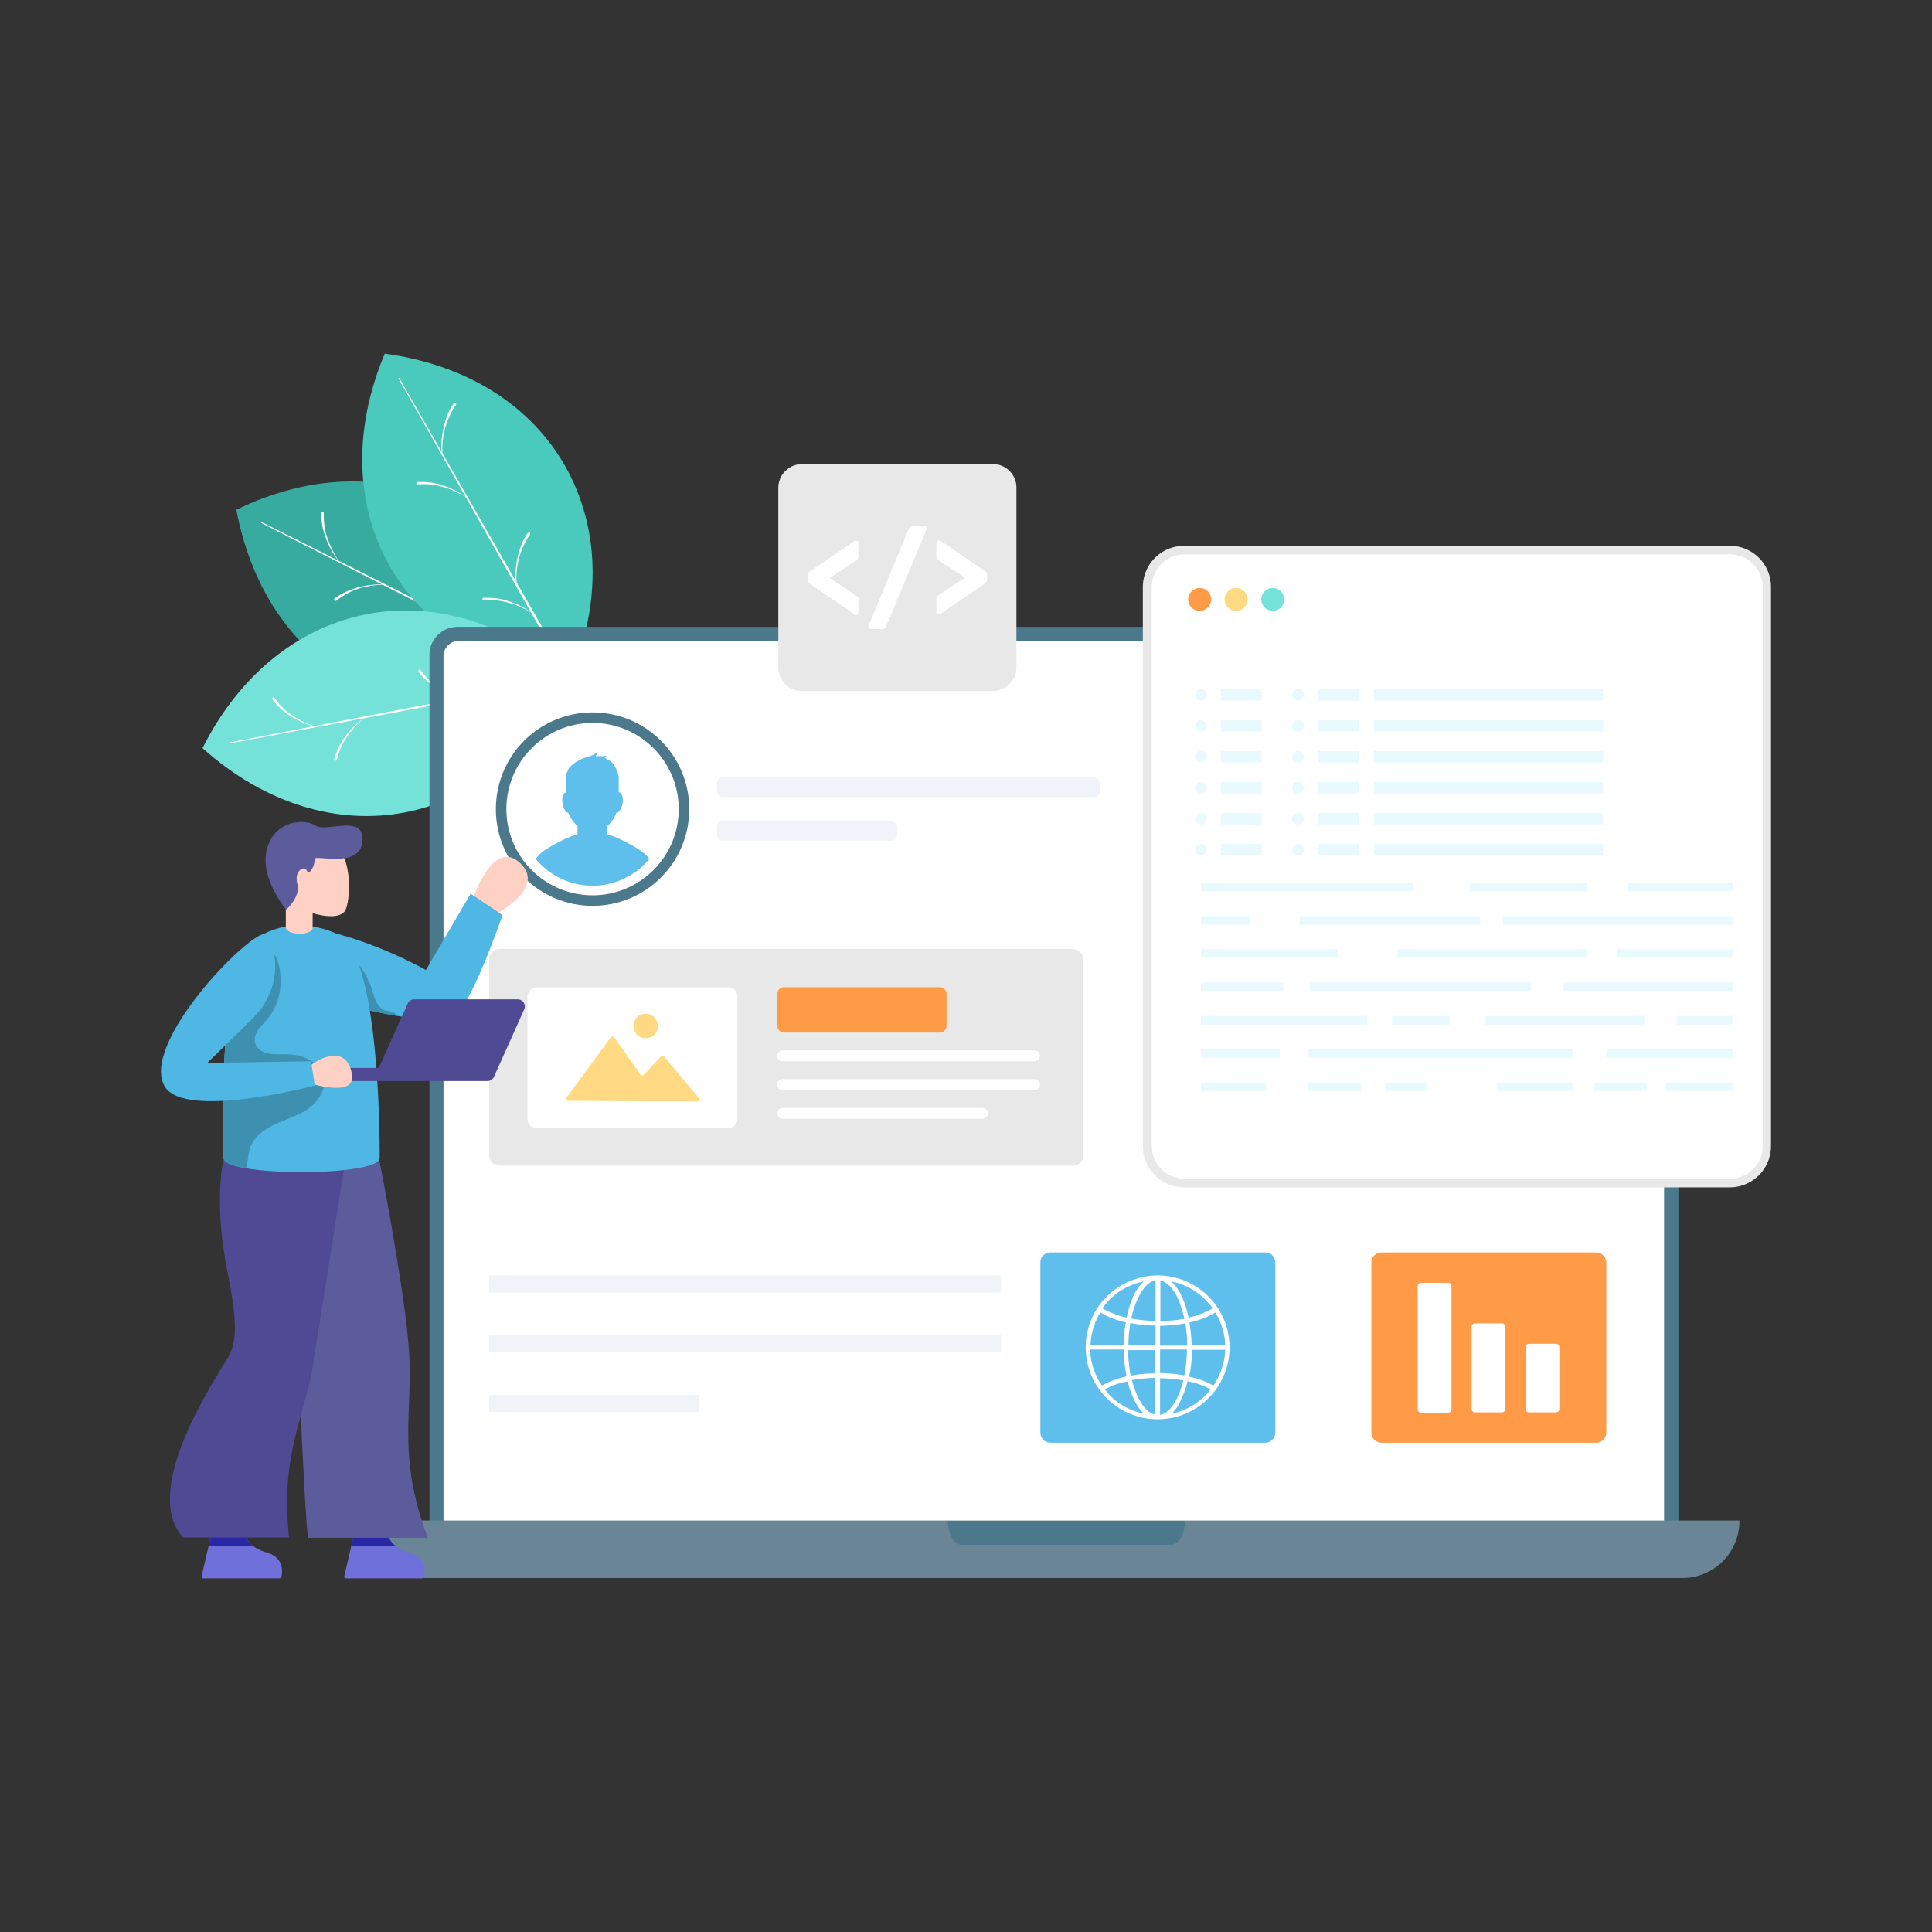 <svg id="SvgjsSvg1001" width="360" height="360" xmlns="http://www.w3.org/2000/svg" version="1.1" xmlns:xlink="http://www.w3.org/1999/xlink" xmlns:svgjs="http://svgjs.com/svgjs"><rect width="100%" height="100%" fill="#333333" stroke="none"/><defs id="SvgjsDefs1002"></defs><g id="SvgjsG1008"><svg xmlns="http://www.w3.org/2000/svg" data-name="Layer 1" viewBox="0 0 1200 1000" width="360" height="360"><g data-name="Api Interface" fill="#000000" class="color000 svgShape"><path fill="#38aba1" d="M353.974,321.473h0c-9.714-51.942-37.668-89.412-75.336-108.444s-84.456-19.429-131.838,3.569h0C166.229,320.086,259.011,367.071,353.974,321.473Z" class="color199180 svgShape"></path><path fill="#ffffff" d="M342.476,316.517,162.462,224.924c-.198,0-.198-.198-.198-.397s.198-.198.397-.198l180.41,90.8a.755.755,0,0,1-.595,1.388Z" class="colorfff svgShape"></path><path fill="#ffffff" d="M238.79 263.187a53.955 53.955 0 00-15.86 2.379 34.202 34.202 0 00-7.335 3.172 48.85 48.85 0 00-6.741 4.362h0a.853.853 0 01-.991-1.388h0a32.027 32.027 0 017.137-4.163A40.277 40.277 0 01222.731 264.773a56.085 56.085 0 0116.257-1.784c-.198 0 0 0-.198.198zM293.507 290.942a52.979 52.979 0 01-10.507-22.006 39.497 39.497 0 01-.793-8.327.793.793 0 011.586 0h0a53.141 53.141 0 00.397 7.93 34.077 34.077 0 001.983 7.732 63.479 63.479 0 007.335 14.671c.198-.198.198 0 0 0zM312.738 300.657a53.955 53.955 0 00-15.86 2.379 34.2 34.2 0 00-7.335 3.172 48.849 48.849 0 00-6.741 4.362h0a.853.853 0 01-.991-1.388h0a32.027 32.027 0 017.137-4.163 40.275 40.275 0 017.732-2.776 56.085 56.085 0 0116.257-1.784c-.198 0-.198 0-.198.198zM210.836 249.111A52.979 52.979 0 01200.328 227.105a39.497 39.497 0 01-.793-8.327.793.793 0 011.586 0h0a53.141 53.141 0 00.397 7.93 34.076 34.076 0 001.983 7.732 63.48 63.48 0 007.335 14.671c.198-.198.198 0 0 0z" class="colorfff svgShape"></path><path fill="#4ac9bd" d="M353.974,321.473h0c20.618-48.572,17.843-95.36-2.974-132.036s-59.674-62.648-112.013-69.785h0C198.148,216.796,249.693,307.199,353.974,321.473Z" class="color2ab19f svgShape"></path><path fill="#ffffff" d="M347.036,310.768l-99.523-175.652c0-.198,0-.397.198-.397s.397,0,.397.198L348.622,310.173a.872.872,0,0,1-.198.991,1.137,1.137,0,0,1-1.388-.397Z" class="colorfff svgShape"></path><path fill="#ffffff" d="M289.939 209.262a51.744 51.744 0 00-14.671-6.741 51.05 51.05 0 00-7.93-1.586 35.357 35.357 0 00-7.93 0h0a.793.793 0 010-1.586h0a58.559 58.559 0 018.327.397 35.747 35.747 0 017.93 1.983 46.901 46.901 0 0114.274 7.534zM320.47 262.592a49.98 49.98 0 01.991-16.257 52.395 52.395 0 012.379-7.93 37.645 37.645 0 013.965-7.335c.198-.397.793-.397 1.19-.198s.397.793.198 1.19h0a29.987 29.987 0 00-3.965 6.939 47.64 47.64 0 00-4.362 23.592c-.198 0-.198.198-.397 0zM330.977 281.228a51.744 51.744 0 00-14.671-6.741 51.049 51.049 0 00-7.93-1.586 35.357 35.357 0 00-7.93 0h0a.726.726 0 01-.793-.793c0-.595.198-.793.793-.793h0a58.56 58.56 0 018.327.397 35.748 35.748 0 017.93 1.983 42.936 42.936 0 0114.274 7.534c.198-.198.198 0 0 0zM274.475 182.102a49.98 49.98 0 01.991-16.257 52.394 52.394 0 012.379-7.93 37.645 37.645 0 013.965-7.335c.198-.397.793-.397 1.19-.198s.397.793.198 1.19h0a29.987 29.987 0 00-3.965 6.939 47.64 47.64 0 00-4.362 23.592c-.198 0-.198.198-.396 0C274.673 182.3 274.475 182.3 274.475 182.102z" class="colorfff svgShape"></path><path fill="#75e2da" d="M353.776,321.275h0c-39.254-35.091-84.456-47.779-125.692-39.849s-78.706,36.28-102.298,83.266h0C204.293,434.874,306.394,415.445,353.776,321.275Z" class="color48dbc5 svgShape"></path><path fill="#ffffff" d="M341.485,324.447,143.033,361.719c-.198,0-.397,0-.397-.198s0-.397.198-.397L341.088,322.861a1.09,1.09,0,0,1,.991.595.694.694,0,0,1-.595.991Z" class="colorfff svgShape"></path><path fill="#ffffff" d="M226.894 345.66a47.832 47.832 0 00-11.102 11.697 34.742 34.742 0 00-3.965 6.939 33.827 33.827 0 00-2.577 7.534h0a.817.817 0 01-1.586-.397h0a51.923 51.923 0 012.974-7.732 50.831 50.831 0 014.362-6.939 45.137 45.137 0 0111.895-11.102zM287.163 334.161a52.446 52.446 0 01-15.067-6.146 39.485 39.485 0 01-6.542-4.758 38.786 38.786 0 01-5.551-5.948.934.934 0 01.198-1.19c.397-.397.793-.198 1.19.198h0a49.813 49.813 0 005.155 6.146 38.921 38.921 0 006.344 4.956 51.744 51.744 0 0014.671 6.741c-.198-.198-.198-.198-.396 0zM308.376 329.998A47.833 47.833 0 00297.274 341.695a34.742 34.742 0 00-3.965 6.939 33.827 33.827 0 00-2.577 7.534h0a.817.817 0 11-1.586-.397h0a51.924 51.924 0 012.974-7.732 50.832 50.832 0 014.362-6.939 52.807 52.807 0 0111.895-11.102c-.198-.198 0-.198 0 0zM196.363 351.409a52.446 52.446 0 01-15.067-6.146 39.485 39.485 0 01-6.542-4.758 38.786 38.786 0 01-5.551-5.948.853.853 0 111.388-.991h0a49.814 49.814 0 005.155 6.146 38.92 38.92 0 006.344 4.956 51.744 51.744 0 0014.671 6.741c-.397-.198-.397-.198-.397 0z" class="colorfff svgShape"></path><path fill="#4b788a" d="M1042.507,844.663H266.743V306.803a17.472,17.472,0,0,1,17.446-17.446h740.871a17.472,17.472,0,0,1,17.446,17.446Z" class="color5b6f8b svgShape"></path><path fill="#ffffff" d="M275.466,844.663v-537.067a9.518,9.518,0,0,1,9.516-9.516h739.087a9.518,9.518,0,0,1,9.516,9.516v537.067Z" class="colorfff svgShape"></path><circle cx="368.05" cy="402.559" r="60.071" fill="#4b788a" class="color5b6f8b svgShape"></circle><circle cx="368.05" cy="402.559" r="53.528" fill="#ffffff" class="colorfff svgShape"></circle><path fill="#5ebfec" d="M403.339,433.486a45.716,45.716,0,0,1-70.578,0,20.508,20.508,0,0,1,5.551-5.353c12.093-7.93,20.42-9.913,20.42-9.913v-5.155a22.345,22.345,0,0,1-5.749-8.128c-1.586-.397-3.172-2.776-3.569-5.948-.595-3.37.397-6.344,2.181-6.939v-9.913h0a5.991,5.991,0,0,1,.991-3.172,7.772,7.772,0,0,1,.793-1.784,17.044,17.044,0,0,1,3.965-3.569,28.461,28.461,0,0,1,6.542-3.172c2.379-.793,5.353-1.586,7.137-3.37a13.768,13.768,0,0,1-.991,2.577c1.784,0,5.353.198,6.939-.397l-1.19,1.19c.595,1.19,2.181,1.586,3.37,2.379a7.424,7.424,0,0,1,2.379,2.577,19.851,19.851,0,0,1,1.983,4.163,11.363,11.363,0,0,1,.793,2.776h0v9.714h0c1.983.198,2.974,3.37,2.379,6.939-.595,3.37-2.181,5.948-3.965,5.948a18.606,18.606,0,0,1-5.551,8.128v5.155s8.128,1.983,20.42,9.913A21.598,21.598,0,0,1,403.339,433.486Z" class="color3d84f2 svgShape"></path><path fill="#6a8696" d="M1044.886,880.15H264.166a35.663,35.663,0,0,1-35.686-35.686h851.893A35.369,35.369,0,0,1,1044.886,880.15Z" class="color4a5b6b svgShape"></path><path fill="#4b788a" d="M597.429,859.532H727.285c4.758,0,8.723-6.542,8.723-14.869H588.706C588.706,852.791,592.671,859.532,597.429,859.532Z" class="color5b6f8b svgShape"></path><path fill="#e8e8e8" d="M672.963,495.936V617.663a6.388,6.388,0,0,1-6.344,6.344H310.161a6.388,6.388,0,0,1-6.344-6.344V495.738a6.388,6.388,0,0,1,6.344-6.344H666.619C669.989,489.79,672.963,492.566,672.963,495.936Z" class="colorc8e1ff svgShape"></path><path fill="#ffffff" d="M458.057,519.131V594.864a5.964,5.964,0,0,1-5.948,5.948H333.554a5.964,5.964,0,0,1-5.948-5.948V519.131a5.965,5.965,0,0,1,5.948-5.948H452.11A5.841,5.841,0,0,1,458.057,519.131Z" class="colorfff svgShape"></path><path fill="#ffda82" d="M433.077 584.158l-80.094-.397a1.296 1.296 0 01-.991-2.181l27.359-37.272a1.294 1.294 0 012.181 0l16.257 22.997a1.414 1.414 0 002.181.198l10.507-11.3a1.32 1.32 0 011.983 0l21.61 25.773A1.296 1.296 0 01433.077 584.158zM408.692 537.371a7.633 7.633 0 11-7.534-7.732A7.702 7.702 0 01408.692 537.371z" class="colorfcc800 svgShape"></path><path fill="#ff9b47" d="M587.913,517.347v19.825a4.188,4.188,0,0,1-4.163,4.163H487.002a4.188,4.188,0,0,1-4.163-4.163V517.347a4.188,4.188,0,0,1,4.163-4.163h96.747A4.188,4.188,0,0,1,587.913,517.347Z" class="colorfa5814 svgShape"></path><path fill="#ffffff" d="M646.001 555.808a3.474 3.474 0 01-3.37 3.37H486.011a3.37 3.37 0 010-6.741H642.631A3.342 3.342 0 01646.001 555.808zM646.001 573.651a3.474 3.474 0 01-3.37 3.37H486.011a3.37 3.37 0 010-6.741H642.631A3.342 3.342 0 01646.001 573.651zM613.487 591.494a3.474 3.474 0 01-3.37 3.37H486.209a3.37 3.37 0 010-6.741h123.908A3.474 3.474 0 01613.487 591.494z" class="colorfff svgShape"></path><path fill="#5ebfec" d="M792.113,684.276V789.747a6.263,6.263,0,0,1-6.344,6.344H652.543a6.263,6.263,0,0,1-6.344-6.344V684.276a6.263,6.263,0,0,1,6.344-6.344h133.226A6.263,6.263,0,0,1,792.113,684.276Z" class="color3d84f2 svgShape"></path><path fill="#ff9b47" d="M997.702,684.276V789.747a6.263,6.263,0,0,1-6.344,6.344H858.131a6.263,6.263,0,0,1-6.344-6.344V684.276a6.263,6.263,0,0,1,6.344-6.344h133.226A6.388,6.388,0,0,1,997.702,684.276Z" class="colorfa5814 svgShape"></path><path fill="#ffffff" fill-rule="evenodd" d="M719.156,692.206a44.675,44.675,0,1,1-31.72,13.085,45.376,45.376,0,0,1,31.72-13.085Zm-42.03,46.193a40.685,40.685,0,0,0,7.335,22.204,57.289,57.289,0,0,1,14.671-5.551l.595-.198a93.065,93.065,0,0,1-1.784-16.653H677.127Zm23.592,0a88.17,88.17,0,0,0,1.586,16.058,77.498,77.498,0,0,1,15.067-1.388V738.597H700.719Zm19.825,0v14.472a94.611,94.611,0,0,1,15.067,1.388,86.47,86.47,0,0,0,1.586-16.058H720.544Zm33.108,22.204a42.359,42.359,0,0,0,7.335-22.204H740.369a79.275,79.275,0,0,1-1.784,16.653l.595.198a49.143,49.143,0,0,1,14.472,5.353Zm7.335-24.98a41.02,41.02,0,0,0-6.146-20.42,49.815,49.815,0,0,1-15.86,6.146h-.198a115.931,115.931,0,0,1,1.388,14.274h20.817Zm-23.592,0a78.007,78.007,0,0,0-1.19-13.679,102.255,102.255,0,0,1-15.662,1.586v12.292h16.852Zm-35.289-13.878a79.699,79.699,0,0,0-1.19,13.679h16.852V723.332a82.283,82.283,0,0,1-15.662-1.586Zm-4.163,13.878a68.352,68.352,0,0,1,1.388-14.274h0a51.686,51.686,0,0,1-15.86-6.146,41.632,41.632,0,0,0-6.146,20.42h20.618Zm4.758-16.653a76.102,76.102,0,0,0,15.067,1.388V695.18c-5.353.991-9.12,7.137-11.102,11.697a45.513,45.513,0,0,0-3.965,12.093Zm14.869,36.875a89.399,89.399,0,0,0-14.472,1.388,51.056,51.056,0,0,0,3.37,9.714c1.983,4.56,5.948,10.706,11.102,11.697V755.845Zm2.974,22.997c5.353-.991,9.12-7.137,11.102-11.697a56.34,56.34,0,0,0,3.37-9.714A89.406,89.406,0,0,0,720.544,756.044v22.799Zm0-58.286a96.784,96.784,0,0,0,15.067-1.388,65.684,65.684,0,0,0-3.767-12.093c-1.983-4.56-5.948-10.706-11.102-11.697v25.178Zm32.712-7.93a54.633,54.633,0,0,0-4.56-5.353,41.262,41.262,0,0,0-21.015-11.3,32.252,32.252,0,0,1,6.542,9.714,55.539,55.539,0,0,1,3.965,12.688h0a51.497,51.497,0,0,0,15.067-5.749Zm-53.528,5.749a72.336,72.336,0,0,1,3.965-12.688,29.97,29.97,0,0,1,6.542-9.714A41.261,41.261,0,0,0,689.22,707.273a40.454,40.454,0,0,0-4.56,5.353,56.118,56.118,0,0,0,15.067,5.749Zm-13.481,44.607c.991,1.19,2.181,2.577,3.172,3.767a41.262,41.262,0,0,0,21.015,11.3,32.251,32.251,0,0,1-6.542-9.714,70.679,70.679,0,0,1-3.569-10.309l-.595.198a42.16,42.16,0,0,0-13.481,4.758Zm41.435,15.067a41.261,41.261,0,0,0,21.015-11.3,28.991,28.991,0,0,0,3.172-3.767,47.094,47.094,0,0,0-13.679-4.956l-.595-.198a45.291,45.291,0,0,1-3.569,10.309A24.273,24.273,0,0,1,727.681,778.05Z" class="colorfff svgShape"></path><path fill="#ffffff" d="M901.549 698.947v76.327a2.2 2.2 0 01-2.181 2.181H882.715a2.2 2.2 0 01-2.181-2.181V698.947a2.2 2.2 0 012.181-2.181h16.653A2.2 2.2 0 01901.549 698.947zM935.054 724.125v50.951a2.2 2.2 0 01-2.181 2.181H916.22a2.2 2.2 0 01-2.181-2.181v-50.951a2.2 2.2 0 012.181-2.181h16.653A2.343 2.343 0 01935.054 724.125zM968.558 736.813v38.263a2.2 2.2 0 01-2.181 2.181H949.724a2.2 2.2 0 01-2.181-2.181V736.813a2.2 2.2 0 012.181-2.181h16.653A2.2 2.2 0 01968.558 736.813z" class="colorfff svgShape"></path><path fill="#e8e8e8" d="M1100,264.575v347.339a25.637,25.637,0,0,1-25.575,25.575H735.413a25.637,25.637,0,0,1-25.575-25.575v-347.339a25.637,25.637,0,0,1,25.575-25.575h339.012A25.51,25.51,0,0,1,1100,264.575Z" class="colorc8e1ff svgShape"></path><path fill="#ffffff" d="M735.611,632.136a20.307,20.307,0,0,1-20.222-20.222v-347.339a20.307,20.307,0,0,1,20.222-20.222h339.012a20.307,20.307,0,0,1,20.222,20.222v347.339a20.307,20.307,0,0,1-20.222,20.222Z" class="colorfff svgShape"></path><circle cx="745.127" cy="272.307" r="7.137" fill="#ff9b47" class="colorfa5814 svgShape"></circle><circle cx="767.728" cy="272.307" r="7.137" fill="#ffda82" class="colorfdd333 svgShape"></circle><circle cx="790.527" cy="272.307" r="7.137" fill="#75e2da" class="color48dbc5 svgShape"></circle><path fill="#e8fafe" d="M749.489,331.584a3.4,3.4,0,0,1-3.569,3.569,3.554,3.554,0,0,1-3.569-3.569,3.646,3.646,0,0,1,6.146-2.577A4.175,4.175,0,0,1,749.489,331.584Z" class="colore8fafe svgShape"></path><rect width="25.376" height="7.137" x="758.41" y="328.016" fill="#e8fafe" class="colore8fafe svgShape"></rect><path fill="#e8fafe" d="M809.758,331.584a3.4,3.4,0,0,1-3.569,3.569,3.554,3.554,0,0,1-3.569-3.569,3.646,3.646,0,0,1,6.146-2.577A4.175,4.175,0,0,1,809.758,331.584Z" class="colore8fafe svgShape"></path><rect width="25.376" height="7.137" x="818.679" y="328.016" fill="#e8fafe" class="colore8fafe svgShape"></rect><rect width="142.346" height="7.137" x="853.373" y="328.016" fill="#e8fafe" class="colore8fafe svgShape"></rect><path fill="#e8fafe" d="M749.489,350.815a3.4,3.4,0,0,1-3.569,3.569,3.554,3.554,0,0,1-3.569-3.569,3.646,3.646,0,0,1,6.146-2.577A4.175,4.175,0,0,1,749.489,350.815Z" class="colore8fafe svgShape"></path><rect width="25.376" height="7.137" x="758.41" y="347.246" fill="#e8fafe" class="colore8fafe svgShape"></rect><path fill="#e8fafe" d="M809.758,350.815a3.4,3.4,0,0,1-3.569,3.569,3.554,3.554,0,0,1-3.569-3.569,3.646,3.646,0,0,1,6.146-2.577A4.175,4.175,0,0,1,809.758,350.815Z" class="colore8fafe svgShape"></path><rect width="25.376" height="7.137" x="818.679" y="347.246" fill="#e8fafe" class="colore8fafe svgShape"></rect><rect width="142.346" height="7.137" x="853.373" y="347.246" fill="#e8fafe" class="colore8fafe svgShape"></rect><path fill="#e8fafe" d="M749.489,370.045a3.4,3.4,0,0,1-3.569,3.569,3.554,3.554,0,0,1-3.569-3.569,3.646,3.646,0,0,1,6.146-2.577A4.175,4.175,0,0,1,749.489,370.045Z" class="colore8fafe svgShape"></path><rect width="25.376" height="7.137" x="758.41" y="366.477" fill="#e8fafe" class="colore8fafe svgShape"></rect><path fill="#e8fafe" d="M809.758,370.045a3.4,3.4,0,0,1-3.569,3.569,3.554,3.554,0,0,1-3.569-3.569,3.646,3.646,0,0,1,6.146-2.577A4.175,4.175,0,0,1,809.758,370.045Z" class="colore8fafe svgShape"></path><rect width="25.376" height="7.137" x="818.679" y="366.477" fill="#e8fafe" class="colore8fafe svgShape"></rect><rect width="142.346" height="7.137" x="853.373" y="366.477" fill="#e8fafe" class="colore8fafe svgShape"></rect><path fill="#e8fafe" d="M749.489,389.276a3.4,3.4,0,0,1-3.569,3.569,3.554,3.554,0,0,1-3.569-3.569,3.646,3.646,0,0,1,6.146-2.577A4.175,4.175,0,0,1,749.489,389.276Z" class="colore8fafe svgShape"></path><rect width="25.376" height="7.137" x="758.41" y="385.707" fill="#e8fafe" class="colore8fafe svgShape"></rect><path fill="#e8fafe" d="M809.758,389.276a3.4,3.4,0,0,1-3.569,3.569,3.554,3.554,0,0,1-3.569-3.569,3.646,3.646,0,0,1,6.146-2.577A4.175,4.175,0,0,1,809.758,389.276Z" class="colore8fafe svgShape"></path><rect width="25.376" height="7.137" x="818.679" y="385.707" fill="#e8fafe" class="colore8fafe svgShape"></rect><rect width="142.346" height="7.137" x="853.373" y="385.707" fill="#e8fafe" class="colore8fafe svgShape"></rect><path fill="#e8fafe" d="M749.489,408.506a3.4,3.4,0,0,1-3.569,3.569,3.554,3.554,0,0,1-3.569-3.569,3.646,3.646,0,0,1,6.146-2.577A4.175,4.175,0,0,1,749.489,408.506Z" class="colore8fafe svgShape"></path><rect width="25.376" height="7.137" x="758.41" y="404.938" fill="#e8fafe" class="colore8fafe svgShape"></rect><path fill="#e8fafe" d="M809.758,408.506a3.4,3.4,0,0,1-3.569,3.569,3.554,3.554,0,0,1-3.569-3.569,3.646,3.646,0,0,1,6.146-2.577A4.175,4.175,0,0,1,809.758,408.506Z" class="colore8fafe svgShape"></path><rect width="25.376" height="7.137" x="818.679" y="404.938" fill="#e8fafe" class="colore8fafe svgShape"></rect><rect width="142.346" height="7.137" x="853.373" y="404.938" fill="#e8fafe" class="colore8fafe svgShape"></rect><path fill="#e8fafe" d="M749.489,427.737a3.4,3.4,0,0,1-3.569,3.569,3.554,3.554,0,0,1-3.569-3.569,3.646,3.646,0,0,1,6.146-2.577A4.175,4.175,0,0,1,749.489,427.737Z" class="colore8fafe svgShape"></path><rect width="25.376" height="7.137" x="758.41" y="424.168" fill="#e8fafe" class="colore8fafe svgShape"></rect><path fill="#e8fafe" d="M809.758,427.737a3.4,3.4,0,0,1-3.569,3.569,3.554,3.554,0,0,1-3.569-3.569,3.646,3.646,0,0,1,6.146-2.577A4.175,4.175,0,0,1,809.758,427.737Z" class="colore8fafe svgShape"></path><rect width="25.376" height="7.137" x="818.679" y="424.168" fill="#e8fafe" class="colore8fafe svgShape"></rect><rect width="142.346" height="7.137" x="853.373" y="424.168" fill="#e8fafe" class="colore8fafe svgShape"></rect><rect width="30.333" height="5.353" x="745.92" y="468.973" fill="#e8fafe" class="colore8fafe svgShape"></rect><rect width="112.211" height="5.353" x="807.18" y="468.973" fill="#e8fafe" class="colore8fafe svgShape"></rect><rect width="142.742" height="5.353" x="933.468" y="468.973" fill="#e8fafe" class="colore8fafe svgShape"></rect><rect width="85.447" height="5.353" x="745.92" y="489.592" fill="#e8fafe" class="colore8fafe svgShape"></rect><rect width="117.96" height="5.353" x="867.648" y="489.592" fill="#e8fafe" class="colore8fafe svgShape"></rect><rect width="72.164" height="5.353" x="1004.046" y="489.592" fill="#e8fafe" class="colore8fafe svgShape"></rect><rect width="40.444" height="5.353" x="745.92" y="572.263" fill="#e8fafe" class="colore8fafe svgShape"></rect><rect width="32.91" height="5.353" x="812.335" y="572.263" fill="#e8fafe" class="colore8fafe svgShape"></rect><rect width="26.169" height="5.353" x="860.312" y="572.263" fill="#e8fafe" class="colore8fafe svgShape"></rect><rect width="47.184" height="5.353" x="929.503" y="572.263" fill="#e8fafe" class="colore8fafe svgShape"></rect><rect width="32.712" height="5.353" x="989.97" y="572.263" fill="#e8fafe" class="colore8fafe svgShape"></rect><rect width="41.435" height="5.353" x="1034.775" y="572.263" fill="#e8fafe" class="colore8fafe svgShape"></rect><rect width="163.955" height="5.353" x="812.732" y="551.645" fill="#e8fafe" class="colore8fafe svgShape"></rect><rect width="48.968" height="5.353" x="745.92" y="551.645" fill="#e8fafe" class="colore8fafe svgShape"></rect><rect width="78.706" height="5.353" x="997.702" y="551.645" fill="#e8fafe" class="colore8fafe svgShape"></rect><rect width="72.561" height="5.353" x="912.849" y="448.355" fill="#e8fafe" class="colore8fafe svgShape"></rect><rect width="64.829" height="5.353" x="1011.381" y="448.355" fill="#e8fafe" class="colore8fafe svgShape"></rect><rect width="132.036" height="5.353" x="745.92" y="448.355" fill="#e8fafe" class="colore8fafe svgShape"></rect><rect width="51.149" height="5.353" x="745.92" y="510.21" fill="#e8fafe" class="colore8fafe svgShape"></rect><rect width="137.389" height="5.353" x="813.525" y="510.21" fill="#e8fafe" class="colore8fafe svgShape"></rect><rect width="105.867" height="5.353" x="970.541" y="510.21" fill="#e8fafe" class="colore8fafe svgShape"></rect><rect width="34.892" height="5.353" x="1041.515" y="531.027" fill="#e8fafe" class="colore8fafe svgShape"></rect><rect width="98.928" height="5.353" x="922.762" y="531.027" fill="#e8fafe" class="colore8fafe svgShape"></rect><rect width="35.686" height="5.353" x="864.674" y="531.027" fill="#e8fafe" class="colore8fafe svgShape"></rect><rect width="103.29" height="5.353" x="745.92" y="531.027" fill="#e8fafe" class="colore8fafe svgShape"></rect><path fill="#7070da" d="M263.769,876.78a10.333,10.333,0,0,1-.397,2.776,1.317,1.317,0,0,1-.991.793H214.801a.993.993,0,0,1-.991-1.19l1.784-7.732,5.749-24.782,18.834,1.983s-1.388,11.102,13.481,15.464C262.976,866.47,263.968,872.815,263.769,876.78Z" class="color464ae4 svgShape"></path><path fill="#2927a5" d="M245.728,860.126a13.467,13.467,0,0,1-5.551-11.499l-18.834-1.983-3.172,13.481Z" class="color2624bd svgShape"></path><path fill="#7070da" d="M175.15,876.78a10.333,10.333,0,0,1-.397,2.776,1.317,1.317,0,0,1-.991.793H126.182a.993.993,0,0,1-.991-1.19l1.784-7.732,5.749-24.782,18.834,1.983s-1.388,11.102,13.481,15.464C174.159,866.47,175.349,872.815,175.15,876.78Z" class="color464ae4 svgShape"></path><path fill="#2927a5" d="M157.109,860.126a13.466,13.466,0,0,1-5.551-11.499l-18.834-1.983-3.172,13.481Z" class="color2624bd svgShape"></path><path fill="#5c5c9c" d="M191.407,854.972c-2.181-7.93-8.723-170.696-8.723-170.696l11.102-36.479,3.767-62.45,38.065,35.289s15.662,79.301,18.438,118.357c2.577,38.263-7.732,65.027,11.697,116.176H191.407Z" class="color191937 svgShape"></path><path fill="#504a94" d="M179.512,854.972H113.692c-25.178-27.755,15.265-90.403,22.799-103.488s14.076-15.067,4.956-60.665c-9.318-45.598-2.379-71.569-2.379-71.569l77.715-12.688L193.39,754.259C185.459,788.557,174.754,808.184,179.512,854.972Z" class="color292561 svgShape"></path><path fill="#ffd1c4" d="M293.507,458.664s12.688-38.858,29.738-22.403-19.231,33.703-19.231,33.703Z" class="colorffd1c4 svgShape"></path><path fill="#4fb7e3" d="M208.853,479.877l2.379,11.3,6.741,33.703s13.878,3.569,28.945,6.146c13.283,2.379,27.359,3.965,33.703,1.586,10.706-3.767,31.522-64.234,31.522-64.234l-19.825-13.283-27.755,47.382C234.428,486.023,208.853,479.877,208.853,479.877Z" class="colorba93df svgShape"></path><path fill="#3e90b1" d="M211.034,491.178l6.741,33.703s13.878,3.569,28.945,6.146a4.544,4.544,0,0,0-2.974-2.379c-1.586-.595-3.37-.595-4.758-1.19-2.577-.991-4.362-3.37-5.551-5.749a50.534,50.534,0,0,1-2.577-7.732,63.796,63.796,0,0,0-4.56-9.913,75.177,75.177,0,0,0-5.948-7.93c-1.784-1.784-4.758-5.551-7.335-5.551A3.349,3.349,0,0,0,211.034,491.178Z" class="color9859cd svgShape"></path><path fill="#4fb7e3" d="M138.87,619.249c0,2.776,5.551,4.956,13.878,6.344,26.764,4.758,83.068,2.577,83.068-6.344,0,0,1.19-126.684-25.971-138.975-11.102-4.956-29.738-10.111-49.563,1.784a12.728,12.728,0,0,0-2.577,1.983C133.517,506.047,138.87,619.249,138.87,619.249Z" class="colorba93df svgShape"></path><path fill="#3e90b1" d="M138.87,619.249c0,2.776,5.551,4.956,13.878,6.344,1.388-3.767,1.19-7.93,2.379-11.895,2.181-7.137,8.723-12.093,15.464-15.265s14.076-5.155,20.222-9.318,11.3-11.102,10.507-18.438c-.595-5.353-4.56-9.913-9.318-12.49s-10.309-3.37-15.662-3.37c-3.37,0-6.939.198-10.309-.595s-6.542-2.974-7.534-6.344c-1.586-5.551,3.569-10.309,7.335-14.671a34.029,34.029,0,0,0,6.741-12.292,39.139,39.139,0,0,0-.595-25.178c-1.983-5.353-7.93-10.507-14.076-12.093C133.517,506.047,138.87,619.249,138.87,619.249Z" class="color9859cd svgShape"></path><path fill="#ffd1c4" d="M194.183,476.111v-8.921s17.248,5.551,20.618-2.379,5.948-48.968-23.394-45.003c-29.143,3.965-13.878,41.237-13.878,41.237v14.869C177.728,481.265,194.183,481.265,194.183,476.111Z" class="colorffd1c4 svgShape"></path><path fill="#5c5c9c" d="M177.728,465.008s9.12-7.732,6.939-16.058,4.56-11.697,5.948-8.128,5.353-3.767,4.758-7.137,28.35,6.344,29.738-11.102-22.601-5.353-28.945-9.714-24.782-3.965-30.134,13.679C160.48,444.39,177.728,465.008,177.728,465.008Z" class="color191937 svgShape"></path><path fill="#504a94" d="M187.839,571.47H302.825a4.558,4.558,0,0,0,3.965-2.577l18.834-42.03a4.418,4.418,0,0,0-3.965-6.146H257.227a4.138,4.138,0,0,0-3.965,2.577l-18.041,40.047H195.769A7.998,7.998,0,0,0,187.839,571.47Z" class="color292561 svgShape"></path><path fill="#ffd1c4" d="M193.588,561.161s20.817-15.464,24.98,5.749c3.172,15.86-27.954,5.353-27.954,5.353Z" class="colorffd1c4 svgShape"></path><path fill="#4fb7e3" d="M102.193,574.642c12.093,21.213,93.377-.397,93.377-.397l-2.379-15.067-64.432.991,28.152-27.557c9.714-9.516,15.067-22.799,13.878-36.28-.595-6.741-2.776-12.886-7.732-16.058C147.395,486.023,87.919,549.464,102.193,574.642Z" class="colorba93df svgShape"></path><path fill="#f0f4f9" d="M683.272 386.5v4.956a3.554 3.554 0 01-3.569 3.569H448.938a3.554 3.554 0 01-3.569-3.569v-4.956a3.554 3.554 0 013.569-3.569H679.704A3.833 3.833 0 01683.272 386.5zM557.382 413.661v4.956a3.554 3.554 0 01-3.569 3.569H448.938a3.554 3.554 0 01-3.569-3.569v-4.956a3.554 3.554 0 013.569-3.569H553.813A3.554 3.554 0 01557.382 413.661z" class="colorf0f4f9 svgShape"></path><path fill="#e8e8e8" d="M631.33,202.918V314.534a14.765,14.765,0,0,1-14.671,14.671H498.104a14.638,14.638,0,0,1-14.671-14.671V202.918a14.765,14.765,0,0,1,14.671-14.671H616.659A14.638,14.638,0,0,1,631.33,202.918Z" class="colorc8e1ff svgShape"></path><path fill="#ffffff" d="M530.618 281.426L503.854 263.187a5.656 5.656 0 01-1.586-1.388 2.423 2.423 0 01-.595-1.784v-2.379a5.789 5.789 0 01.397-1.784 5.656 5.656 0 011.586-1.388l26.764-18.239a1.983 1.983 0 012.379 0 1.676 1.676 0 01.397 1.19v8.327a2.423 2.423 0 01-.595 1.784 5.473 5.473 0 01-1.586 1.19l-15.662 10.309 15.662 10.309c.595.397 1.19.991 1.586 1.19a2.251 2.251 0 01.595 1.586V280.435a2.818 2.818 0 01-.397 1.19 1.676 1.676 0 01-1.19.397A4.334 4.334 0 00530.618 281.426zM539.737 290.348a1.091 1.091 0 01-.397-.991 1.499 1.499 0 01.198-.793L564.321 228.691a2.807 2.807 0 012.776-1.784h6.939a2.818 2.818 0 011.19.397c.198.397.397.595.397.991a1.499 1.499 0 01-.198.793L550.443 288.96a2.646 2.646 0 01-2.776 1.784H540.927A2.818 2.818 0 01539.737 290.348zM581.965 281.426a1.676 1.676 0 01-.397-1.19v-8.327a2.251 2.251 0 01.595-1.586 5.474 5.474 0 011.586-1.19l15.662-10.309-15.662-10.309a10.996 10.996 0 01-1.586-1.19 2.423 2.423 0 01-.595-1.784v-8.327a2.818 2.818 0 01.397-1.19 1.676 1.676 0 011.19-.397 7.798 7.798 0 011.19.397l26.764 18.239a5.896 5.896 0 011.586 1.388c.397.397.397.991.397 1.784v2.379a3.198 3.198 0 01-.595 1.784 5.657 5.657 0 01-1.586 1.388L584.146 281.228a2.818 2.818 0 01-1.19.397C582.758 281.823 582.362 281.624 581.965 281.426z" class="colorfff svgShape"></path><rect width="317.998" height="10.706" x="303.816" y="692.206" fill="#f0f4f9" class="colorf0f4f9 svgShape"></rect><rect width="317.998" height="10.706" x="303.816" y="729.279" fill="#f0f4f9" class="colorf0f4f9 svgShape"></rect><rect width="130.649" height="10.706" x="303.816" y="766.353" fill="#f0f4f9" class="colorf0f4f9 svgShape"></rect></g></svg></g></svg>